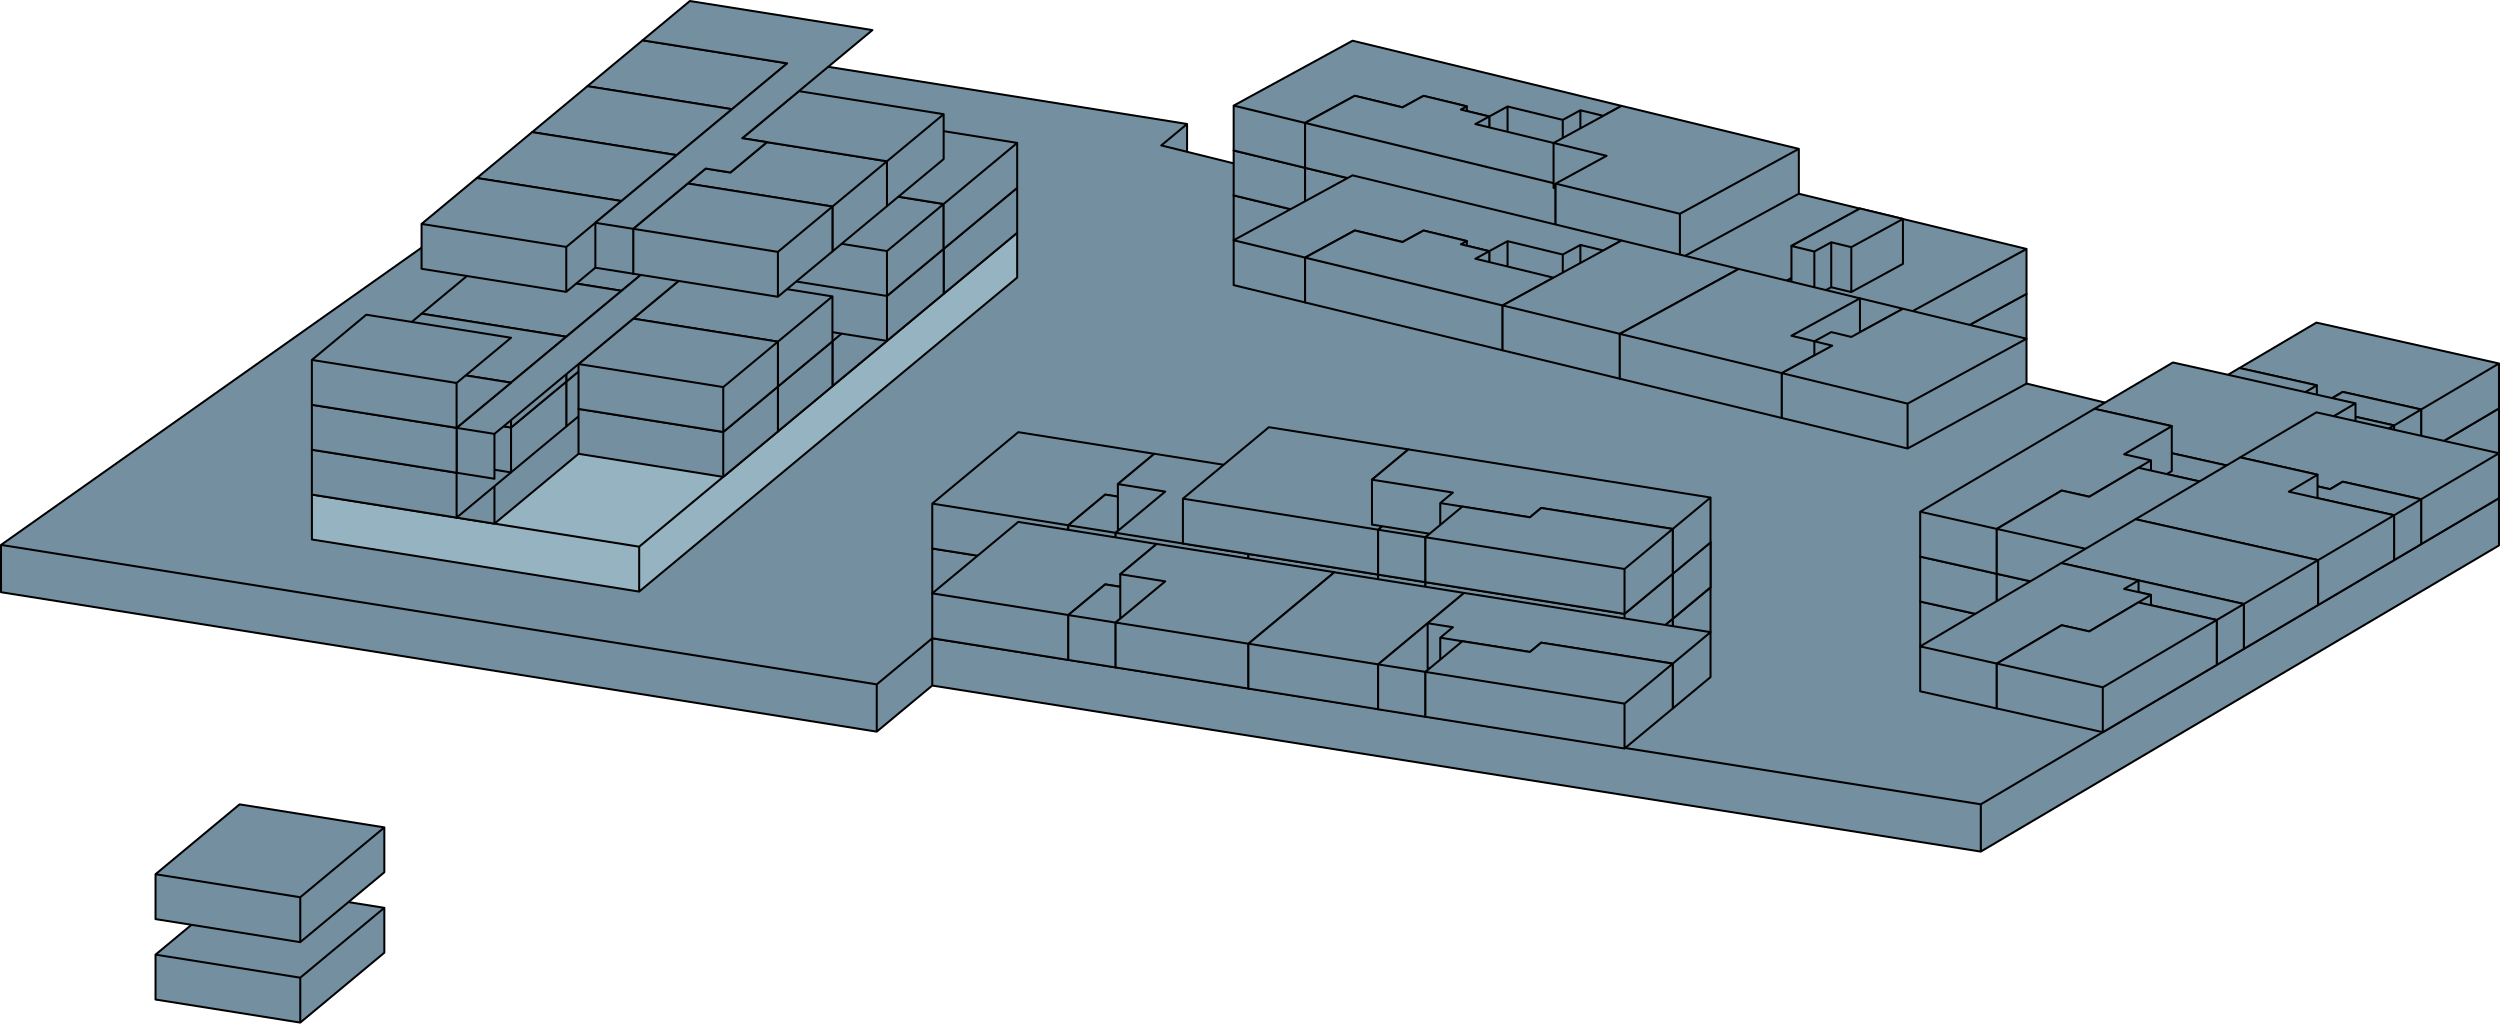 <!-- Generator: Adobe Illustrator 23.0.3, SVG Export Plug-In . SVG Version: 6.00 Build 0)  -->
<svg version="1.1" id="Ebene_1" xmlns="http://www.w3.org/2000/svg" xmlns:xlink="http://www.w3.org/1999/xlink" x="0px" y="0px"
	 viewBox="0 0 6188.7 2533.9" style="enable-background:new 0 0 6188.7 2533.9;" xml:space="preserve">
<style type="text/css">
	.st0{fill:#738FA0;stroke:#000000;stroke-width:5;stroke-linecap:round;stroke-linejoin:round;}
	.st1{fill:#95B3C1;stroke:#000000;stroke-width:5;stroke-linecap:round;stroke-linejoin:round;}
</style>
<g id="ug1">
	<path id="on" class="st0" d="M2170.4,1811.2L2.5,1466v-117.1l2167.9,345.2V1811.2z M6186.2,1350.2l-1282.8,757.9V1991l1282.7-757.9
		L6186.2,1350.2z M4903.5,2108.1l-2595.7-411v-117l2595.7,411V2108.1z M6186.2,1233.1L4903.5,1991l-2595.7-410.9l-137.4,114.1
		L2.5,1348.9l1068.2-755l408.9-48.9L1961,151.2l977.6,155.7l-63.9,53.1l63.9,15.8l1104.6,274.3l-80.5,43.9l80.5,19.5L6186.2,1233.1z
		 M4043.2,650.2v63.5l-80.5-19.6L4043.2,650.2z M2938.6,306.9v68.9l-63.9-15.8L2938.6,306.9z M2170.4,1694.1l137.4-114.1v117
		l-137.4,114.1V1694.1z"/>
</g>
<g id="haus_a_eg">
	<path id="on-2" class="st1" d="M2518,687.1l-935.7,777.3v-111.1L2518,576.1V687.1z M1582.3,1464.5l-810.2-129v-111.1l810.2,129
		V1464.5z M772,1224.3l935.8-777.3l810.1,129l-935.7,777.3L772,1224.3z"/>
</g>
<g id="_280106">
	<path id="on-3" class="st0" d="M951.4,2247.3l-208.1,172.9L385,2363.2l208.1-172.9L951.4,2247.3z M743.3,2420.2l208.1-172.9v111.1
		l-208.1,172.9V2420.2z M385,2363.2l358.3,57.1v111.1L385,2474.3V2363.2z"/>
</g>
<g id="_33.0102">
	<path id="on-4" class="st0" d="M4604.3,738.5l-294.4,160.7V788.1l294.4-160.7V738.5z M4604.3,627.4l-294.4,160.7l-300.1-72.8
		l294.4-160.7L4604.3,627.4z M4309.9,788.1v111.1l-300.1-72.8V715.3L4309.9,788.1z"/>
</g>
<g id="_33.0101">
	<path id="on-5" class="st0" d="M4722.2,999.2l-412.3-100V788.1l412.3,100V999.2z M5016.6,838.5l-294.4,160.7V888.1l294.4-160.7
		V838.5z M4722.2,888.1l-412.3-100l124.8-68.1l56.7,13.8l41.8-22.8l49.7,12l127.8-69.8l306,74.2L4722.2,888.1z"/>
</g>
<g id="_31.0102">
	<path id="on-6" class="st0" d="M5993.5,1235.9l-194.1-43.5v-111.1l194.1,43.5V1235.9z M5768,1210.9l-66.4-14.8v-111.1l66.4,14.9
		L5768,1210.9z M5666,1217.1l-191.5-42.9v-111.1L5666,1106V1217.1z M5701.7,1084.9v111.2l-35.7,21.1V1106L5701.7,1084.9z
		 M5799.4,1192.4l-31.3,18.5v-111.1l31.3-18.5V1192.4z M6186.2,1010.9V1122l-192.8,113.9v-111.1L6186.2,1010.9z M6186.2,1010.9
		l-192.8,113.9l-194.1-43.5l-31.3,18.5l-66.4-14.9l-35.7,21.1l-191.5-42.9l259.8-153.4L6186.2,1010.9z"/>
</g>
<g id="haus_b2_treppe_1og_rechts">
	<path id="on-7" class="st0" d="M5666,1106l260.5,58.3v111.1l-260.5-58.3V1106z M5926.5,1164.3L5666,1106l35.7-21.1l66.4,14.9
		l31.3-18.5l194.1,43.5L5926.5,1164.3z M5926.5,1164.3l67-39.6v111.1l-67,39.6V1164.3z"/>
</g>
<g id="_31.0101">
	<path id="on-8" class="st0" d="M5926.5,1275.5l-188.1,111.1v-111.1l188.1-111.1V1275.5z M5286.3,1174.3l188.1-111.2l452,101.2
		l-188.1,111.2L5286.3,1174.3z M5286.3,1174.3l452,101.2v111.1l-452-101.2V1174.3z"/>
</g>
<g id="_29.0103">
	<path id="on-9" class="st0" d="M5554.5,1495.2l-452-101.2v-111.1l452,101.2V1495.2z M5554.5,1495.2v-111.1l183.8-108.6v111.1
		L5554.5,1495.2z M5554.5,1384l-452-101.2l183.8-108.6l452,101.2L5554.5,1384z"/>
</g>
<g id="haus_b2_treppe_1og_links">
	<path id="on-10" class="st0" d="M5554.5,1495.2l-67,39.6v-111.1l67-39.6V1495.2z M5487.5,1534.8l-194.1-43.5v-111.1l194.1,43.5
		V1534.8z M5293.4,1465.8l-35.1-7.9v-111.1l66.4,14.9l-31.3,18.5V1465.8z M5258.3,1346.8l35.7-21.1l260.5,58.4l-67,39.6l-194.1-43.5
		l31.3-18.5L5258.3,1346.8z"/>
</g>
<g id="_29.0102">
	<path id="on-11" class="st0" d="M5324.7,1472.8l-152.8,90.3v-111.1l152.8-90.2V1472.8z M5172,1563.1l-68.4-15.3v-111.1l68.4,15.3
		V1563.1z M5103.6,1547.8l-160.6,94.9v-111.1l160.6-94.9V1547.8z M4943,1642.7l-189.6-42.5v-111.1l189.6,42.4V1642.7z
		 M5102.5,1282.8l191.5,42.9l-35.7,21.1l35.7,8l30.7,6.9l-152.8,90.2l-68.4-15.3l-160.6,94.9l-189.6-42.5L5102.5,1282.8z
		 M5258.3,1346.8l35.7-21.1v29.1L5258.3,1346.8z"/>
</g>
<g id="_29.0101">
	<path id="on-12" class="st0" d="M5487.5,1534.8l-282.1,166.7v-111.1l282.1-166.7V1534.8z M5205.4,1701.4l-262.4-58.8v-111.1
		l262.4,58.8V1701.4z M5487.5,1423.6l-282.1,166.7l-262.4-58.8l160.6-94.9l68.4,15.3l121.5-71.8L5487.5,1423.6z"/>
</g>
<g id="haus_a_treppe_1og">
	<path id="on-13" class="st0" d="M1590.6,544.3V433.2l358.3,57.1l-112.2,93.3L1590.6,544.3z M1590.6,433.2l117.1-97.3l595.1,94.8
		l-92.5,76.8L2067,484.9l-229.6,190.7l61.2,9.8l-90.4,75.1l-61.2-9.7L1224,1185.2l-93.7-14.9l706.3-586.8l112.2-93.3L1590.6,433.2z
		 M2302.9,430.7v111.1l-92.5,76.8V507.5L2302.9,430.7z M1130.3,1281.4v-111.1l93.7,14.9v111.1L1130.3,1281.4z M2067,596
		l-168.4,139.9v-50.5l-61.2-9.8L2067,484.9L2067,596z M2067,596V484.9l143.4,22.6v111.1L2067,596z M1224,1296.3v-111.1l523.1-434.5
		v111.1L1224,1296.3z M1747.1,861.8V750.6l61.2,9.7v111.1L1747.1,861.8z M1898.6,796.4l-90.4,75.1V760.4l90.4-75.1V796.4z"/>
</g>
<g id="_28.0101">
	<path id="on-14" class="st0" d="M2067,484.9l143.4,22.6l92.5-76.8l215.1,34.2l-182,151.2l-358.3-57L2067,484.9z M1977.7,670.1
		V559.1l358.3,57v111.1L1977.7,670.1z M2336,616.1l182-151.2v111.2l-182,151.2V616.1z"/>
</g>
<g id="_28.0112">
	<path id="on-15" class="st0" d="M1265.1,1169.4l-134.7,111.9v-111.1l134.7-111.9V1169.4z M1130.3,1281.4L772,1224.3v-111.1
		l358.3,57V1281.4z M1130.3,1170.3l-358.3-57l134.7-111.9l358.3,57.1L1130.3,1170.3z"/>
</g>
<g id="haus_b3_treppe_1og_links">
	<path id="on-16" class="st0" d="M2884.4,1439.3l-122.7,101.9v-111.1l122.7-101.9V1439.3z M2761.7,1541.2l-117.1-18.6v-111.1
		l117.1,18.7V1541.2z M2821.9,1318.2l62.4,9.9l-122.7,102l-117.1-18.6l91.4-75.9l54.7,8.7L2821.9,1318.2z"/>
</g>
<g id="_27.0101">
	<path id="on-17" class="st0" d="M2974.6,1364.3l-90.2,75v-111.2l90.2-74.9V1364.3z M2884.4,1439.3l-62.4-10v-111.1l62.4,9.9V1439.3
		z M2821.9,1429.3l-31.3,26v-111.1l31.3-26V1429.3z M2790.6,1455.3l-54.6-8.7v-111.1l54.6,8.7V1455.3z M2736,1446.6l-91.4,75.9
		v-111.1l91.4-75.9V1446.6z M2644.6,1522.5l-336.8-53.6v-111.1l336.8,53.6V1522.5z M2884.4,1328.1l-62.4-9.9l-31.3,26l-54.6-8.7
		l-91.4,75.9l-336.8-53.6l212.9-176.9l453.9,72.3L2884.4,1328.1z"/>
</g>
<g id="_27.0102">
	<path id="on-18" class="st0" d="M3303.3,1416.6l-212.9,176.9v-111.1l212.9-176.9V1416.6z M3090.4,1593.5l-328.7-52.4v-111.1
		l328.7,52.4V1593.5z M2761.7,1430.1l212.9-176.9l328.7,52.4l-212.9,176.9L2761.7,1430.1z"/>
</g>
<g id="_25.0101">
	<path id="on-19" class="st0" d="M3624.4,1467.8l-212.9,176.9v-111.1l212.9-176.9V1467.8z M3624.4,1356.7l-212.9,176.9l-321.1-51.1
		l212.9-176.9L3624.4,1356.7z M3411.5,1533.5v111.1l-321.1-51.1v-111.1L3411.5,1533.5z"/>
</g>
<g id="haus_b3_treppe_1og_rechts">
	<path id="on-20" class="st0" d="M3620,1587.4l-91.4,75.9v-111.1l91.4-75.9V1587.4z M3528.6,1663.3l-117.1-18.6v-111.1l117.1,18.6
		V1663.3z M3411.5,1533.5l122.7-101.9l62.4,9.9l-31.3,26l31.3,5l23.4,3.7l-91.4,75.9L3411.5,1533.5z M3596.6,1441.5v31l-31.3-5
		L3596.6,1441.5z"/>
</g>
<g id="_25.0102">
	<path id="on-21" class="st0" d="M3596.6,1441.6l-31.3,26v80.2l-31.2-5v-111.1L3596.6,1441.6z M3565.3,1467.6l31.3-26l-62.4-9.9
		l90.2-74.9l610,97.1l-93.6,77.8l-325.6-51.9l-27.9,23.1L3565.3,1467.6z M4234.4,1564.9l-93.6,77.8v-111.1l93.6-77.8V1564.9z
		 M4140.7,1642.7l-325.5-51.9v-111.1l325.6,51.9L4140.7,1642.7z M3815.2,1590.9l-27.9,23.1v-111.1l27.9-23.1V1590.9z M3787.3,1614
		l-222-35.3v-111.1l222,35.3V1614z"/>
</g>
<g id="_25.0103">
	<path id="on-22" class="st0" d="M3528.6,1663.3v-111.1l492.9,78.5v111.1L3528.6,1663.3z M3528.6,1552.2l91.4-75.9l167.3,26.6
		l27.9-23.1l325.6,51.9l-119.3,99.1L3528.6,1552.2z M4140.8,1642.7l-119.3,99.1v-111.1l119.3-99.1V1642.7z"/>
</g>
<g id="haus_b1_treppe_1og_rechts">
	<path id="on-23" class="st0" d="M3845.8,687.3l-193.4-46.9V529.3l193.4,46.9V687.3z M3968.9,620.1l-123.1,67.2V576.1l123.1-67.2
		V620.1z M3968.9,508.9l-123.1,67.2l-193.4-46.9l79.5-43.4l136.7,33.1l43.6-23.8L3968.9,508.9z"/>
</g>
<g id="_35.0103">
	<path id="on-24" class="st0" d="M3230.8,637.6l-176.9-42.9V483.6l176.9,42.9V637.6z M4014.1,595.4l-45.1,24.6V509l45.1-24.6V595.4z
		 M3731.9,597l-45.3,24.7V510.6l45.3-24.7V597z M3686.7,621.7l-70.2-17V493.5l70.2,17V621.7z M3616.5,593.1l-92.6-22.4V459.5
		l107.2,26l-14.6,8V593.1z M3523.9,570.7l-52,28.4V487.9l52-28.4V570.7z M3471.9,599.1l-118.1-28.6V459.3l118.1,28.6V599.1z
		 M3353.8,570.4l-123.1,67.2V526.5l123.1-67.2V570.4z M4014.1,484.3L3969,509l-56.8-13.8l-43.6,23.8l-136.7-33.1l-45.3,24.7
		l-70.2-17l14.6-8l-107.2-26l-52,28.4l-118.1-28.6l-123.1,67.2l-176.9-42.9l294.4-160.7L4014.1,484.3z M3732,597V485.9l136.7,33.1
		v111.1L3732,597z M3868.6,630.1V519l43.6-23.8v111.1L3868.6,630.1z M3912.2,495.2l56.7,13.8v111.1l-56.7-13.7V495.2z"/>
</g>
<g id="_35.0102">
	<path id="on-25" class="st0" d="M3719.6,756.1l-488.9-118.5V526.5L3719.7,645L3719.6,756.1z M3845.8,687.3l-126.2,68.9V645
		l126.2-68.9V687.3z M3686.7,510.6v27l-34.3-8.3L3686.7,510.6z M3523.9,459.6l107.2,26l-14.6,8l14.7,3.5l55.5,13.5l-34.3,18.7
		l34.3,8.3l159.1,38.6L3719.7,645l-488.9-118.5l123.1-67.2l118.1,28.6L3523.9,459.6z M3616.5,493.6l14.6-8v11.5L3616.5,493.6z"/>
</g>
<g id="_35.0101">
	<path id="on-26" class="st0" d="M4014.1,484.3l290.1,70.3l-294.4,160.7L3719.6,645L4014.1,484.3z M3719.6,645l290.2,70.3v111.1
		l-290.2-70.3L3719.6,645z M4304.2,554.7v111.1l-294.4,160.7V715.3L4304.2,554.7z"/>
</g>
<g id="haus_b1_treppe_1og_links">
	<path id="on-27" class="st0" d="M4491.4,733.7l-56.7-13.8l169.6-92.6l106.4,25.8l-127.8,69.8l-49.7-12L4491.4,733.7z M4434.7,720
		l56.7,13.8v111.1l-56.7-13.8V720z M4491.4,733.7l41.8-22.8v111.2l-41.8,22.8V733.7z M4533.2,710.9l49.7,12v111.2l-49.7-12V710.9z
		 M4582.9,722.9l127.8-69.8v111.1l-127.8,69.8V722.9z"/>
</g>
<g id="haus_b1_treppe_2og_rechts">
	<path id="on-28" class="st0" d="M3845.8,576.1l-193.4-46.9V418.1l193.4,46.9V576.1z M3968.9,508.9l-123.1,67.2V465.1l123.1-67.2
		V508.9z M3968.9,397.8l-123.1,67.2l-193.4-46.9l79.5-43.4l136.7,33.1l43.6-23.8L3968.9,397.8z"/>
</g>
<g id="_35.0203">
	<path id="on-29" class="st0" d="M3230.8,526.5l-176.9-42.9V372.5l176.9,42.9V526.5z M4014.1,484.3l-45.1,24.6V397.8l45.1-24.6
		V484.3z M3731.9,485.9l-45.3,24.7V399.4l45.3-24.7V485.9z M3686.7,510.6l-70.2-17V382.4l70.2,17V510.6z M3616.5,482l-92.6-22.4
		V348.4l107.2,26l-14.6,8V482z M3523.9,459.5l-52,28.4V376.8l52-28.4V459.5z M3471.9,487.9l-118.1-28.6V348.2l118.1,28.6V487.9z
		 M3353.8,459.3l-123.1,67.2V415.4l123.1-67.2V459.3z M4014.1,373.2l-45.1,24.6l-56.8-13.8l-43.6,23.8l-136.7-33.1l-45.3,24.7
		l-70.2-17l14.6-8l-107.2-26l-52,28.4l-118.1-28.6l-123.1,67.2l-176.9-42.9l294.4-160.7L4014.1,373.2z M3732,485.9V374.7l136.7,33.1
		V519L3732,485.9z M3868.6,519V407.9l43.6-23.8v111.1L3868.6,519z M3912.2,384.1l56.7,13.8v111.1l-56.7-13.7V384.1z"/>
</g>
<g id="_35.0202">
	<path id="on-30" class="st0" d="M3719.6,645l-488.9-118.5V415.4l488.9,118.5L3719.6,645z M3845.8,576.1L3719.7,645V533.9
		l126.2-68.8V576.1z M3686.7,399.4v27l-34.3-8.3L3686.7,399.4z M3523.9,348.4l107.2,26l-14.6,8l14.6,3.6l55.5,13.5l-34.3,18.7
		l34.3,8.3l159.1,38.6l-126.2,68.8l-488.9-118.5l123.1-67.2l118.1,28.6L3523.9,348.4z M3616.5,382.4l14.6-8V386L3616.5,382.4z"/>
</g>
<g id="_35.0201">
	<path id="on-31" class="st0" d="M4014.1,373.2l290.1,70.3l-294.4,160.7l-290.2-70.3L4014.1,373.2z M3719.6,533.9l290.2,70.4v111.1
		L3719.7,645L3719.6,533.9z M4304.2,443.5v111.1l-294.4,160.7V604.2L4304.2,443.5z"/>
</g>
<g id="haus_b1_treppe_2og_links">
	<path id="on-32" class="st0" d="M4491.4,622.6l-56.7-13.8l169.6-92.6l106.4,25.8l-127.8,69.8l-49.7-12.1L4491.4,622.6z
		 M4434.7,608.9l56.7,13.8v111.1l-56.7-13.8V608.9z M4491.4,622.6l41.8-22.8v111.1l-41.8,22.8V622.6z M4533.2,599.8l49.7,12.1V723
		l-49.7-12V599.8z M4582.9,611.8l127.8-69.8v111.1l-127.8,69.8V611.8z"/>
</g>
<g id="_33.0202">
	<path id="on-33" class="st0" d="M4535.7,744.5l-124.8,68.1V701.4l124.8-68.1V744.5z M4535.7,633.4l-124.8,68.1l-401.1-97.2
		l294.4-160.7l300.1,72.8l-169.6,92.6L4535.7,633.4z M4410.9,701.4v111.1l-401.1-97.2V604.2L4410.9,701.4z M4604.3,516.3v111.1
		l-68.6,37.5v-31.5l-101-24.5L4604.3,516.3z"/>
</g>
<g id="_33.0201">
	<path id="on-34" class="st0" d="M4722.2,888.1l-311.3-75.5V701.4l311.3,75.5V888.1z M5016.6,727.4l-294.4,160.7V776.9l294.4-160.7
		V727.4z M4722.2,776.9l-311.3-75.5l80.5-43.9l44.3-24.2l-44.3-10.7l41.8-22.8l49.7,12.1l127.9-69.8l306,74.2L4722.2,776.9z
		 M4491.4,622.6l44.3,10.7l-44.3,24.2V622.6z"/>
</g>
<g id="_31.0202">
	<path id="on-35" class="st0" d="M5993.5,1124.8l-194.1-43.5V970.2l194.1,43.5V1124.8z M5768,1099.8l-66.4-14.9V973.8l66.4,14.9
		V1099.8z M5701.7,1057.5l-158-35.4V911.1l191.5,42.9l-33.6,19.8L5701.7,1057.5z M5799.4,1081.3l-31.3,18.5V988.7l31.3-18.5V1081.3z
		 M6186.2,899.8v111.1l-192.8,113.9v-111.1L6186.2,899.8z M6186.2,899.8l-192.8,113.9l-194.1-43.5l-31.3,18.5l-66.4-14.9l33.6-19.8
		l-191.5-42.9l190.5-112.5L6186.2,899.8z"/>
</g>
<g id="haus_b2_treppe_2og_rechts">
	<path id="on-36" class="st0" d="M5666,994.9l260.5,58.3v111.1L5666,1106V994.9z M5926.5,1053.2L5666,994.9l35.7-21.1l66.4,14.9
		l31.3-18.5l194.1,43.5L5926.5,1053.2z M5926.5,1053.2l67-39.6v111.1l-67,39.6V1053.2z"/>
</g>
<g id="_31.0201">
	<path id="on-37" class="st0" d="M5926.5,1164.3l-188.1,111.1v-111.1l188.1-111.1V1164.3z M5286.3,1063.1l257.4-152.1l191.5,42.9
		l-69.3,40.9l69.3,15.5l191.2,42.8l-188.1,111.1L5286.3,1063.1z M5286.3,1063.1l452,101.2v111.1l-452-101.2V1063.1z M5735.3,954
		v56.4l-69.3-15.5L5735.3,954z"/>
</g>
<g id="_29.0203">
	<path id="on-38" class="st0" d="M5554.5,1384.1l-260.5-58.3v-111.1l260.5,58.3V1384.1z M5554.5,1384.1v-111.1l183.8-108.6v111.1
		L5554.5,1384.1z M5554.5,1272.9l-260.5-58.3l-191.5-42.9l183.8-108.6l452,101.2L5554.5,1272.9z M5294,1325.7l-191.5-42.9v-111.1
		l191.5,42.9V1325.7z"/>
</g>
<g id="haus_b2_treppe_2og_links">
	<path id="on-39" class="st0" d="M5554.5,1384.1l-67,39.6v-111.1l67-39.6V1384.1z M5487.5,1423.7l-194.1-43.5v-111.1l194.1,43.5
		V1423.7z M5293.4,1354.7l-35.1-7.9v-111.1l66.4,14.9l-31.3,18.5L5293.4,1354.7z M5258.3,1235.7l35.7-21.1l260.5,58.3l-67,39.6
		l-194.1-43.4l31.3-18.5L5258.3,1235.7z"/>
</g>
<g id="_29.0202">
	<path id="on-40" class="st0" d="M5324.7,1361.7l-152.8,90.2v-111.1l152.8-90.2V1361.7z M5172,1451.9l-68.4-15.3v-111.1l68.4,15.3
		V1451.9z M5103.6,1436.6l-160.6,94.9v-111.1l160.6-94.9V1436.6z M4943,1531.5l-189.6-42.4v-111.1l189.6,42.5V1531.5z
		 M5102.5,1171.7l191.5,42.9l-35.7,21.1l35.7,8l30.7,6.9l-152.8,90.2l-68.4-15.3l-160.6,94.9l-189.6-42.5L5102.5,1171.7z
		 M5258.3,1235.7l35.7-21.1v29.1L5258.3,1235.7z"/>
</g>
<g id="_29.0201">
	<path id="on-41" class="st0" d="M5487.5,1423.6l-282.1,166.7v-111.1l282.1-166.7V1423.6z M5205.4,1590.3l-262.4-58.8v-111.1
		l262.4,58.8V1590.3z M5487.5,1312.5l-282.1,166.7l-262.4-58.8l160.6-94.9l68.4,15.3l121.5-71.7L5487.5,1312.5z"/>
</g>
<g id="_28.0203">
	<path id="on-42" class="st0" d="M1702.4,676.6l44.6-37.1l61.2,9.7l90.4-75.1l297.1,47.3l-135,112.1L1702.4,676.6z M1702.4,676.6
		l358.3,57.1v111.1l-358.3-57V676.6z M2060.7,733.6l135-112.1v111.1l-135,112.1V733.6z"/>
</g>
<g id="_27.0201">
	<path id="on-43" class="st0" d="M2857.5,1234.5l-35.6,29.5v-57l-54.6-8.7l90.2-75V1234.5z M2821.9,1318.2l-31.3,26v-111.1l31.3-26
		V1318.2L2821.9,1318.2z M2790.6,1344.2l-54.6-8.7v-111.1l54.6,8.7V1344.2z M2736,1335.5l-91.4,75.9v-111.1l91.4-75.9V1335.5z
		 M2644.6,1411.4l-336.8-53.6v-111.1l336.8,53.6V1411.4z M2767.3,1198.4l54.6,8.7l-31.3,26l-54.6-8.7l-91.4,75.9l-336.8-53.6
		l212.9-176.9l336.8,53.6L2767.3,1198.4z"/>
</g>
<g id="haus_b3_treppe_2og_links_">
	<path id="on-44" class="st0" d="M2884.4,1328.1l-122.7,101.9v-111.1l122.7-101.9V1328.1z M2761.7,1430.1l-117.1-18.6v-111.1
		l117.1,18.6V1430.1z M2821.9,1207.1l62.4,9.9l-122.7,101.9l-117.1-18.6l91.4-75.9l54.7,8.7L2821.9,1207.1z"/>
</g>
<g id="_27.0202">
	<path id="on-45" class="st0" d="M3303.3,1305.5l-212.9,176.9v-111.1l212.9-176.9V1305.5z M3090.4,1482.4l-328.7-52.3v-111.1
		l328.7,52.4L3090.4,1482.4z M3090.4,1371.3l-328.7-52.4l10.4-8.7l112.3-93.3l-117.1-18.6l90.2-75l445.8,71L3090.4,1371.3z
		 M2767.3,1309.5v-111.1l117.1,18.6l-112.3,93.3L2767.3,1309.5z"/>
</g>
<g id="_25.0201">
	<path id="on-46" class="st0" d="M3624.4,1356.7l-212.9,176.9v-111.1l212.9-176.9V1356.7z M3624.4,1245.5l-212.9,176.9l-321.1-51.1
		l212.9-176.9L3624.4,1245.5z M3411.5,1422.4v111.1l-321.1-51.1v-111.1L3411.5,1422.4z"/>
</g>
<g id="haus_b3_treppe_2og_rechts">
	<path id="on-47" class="st0" d="M3620,1476.2l-91.4,75.9v-111.1l91.4-75.9V1476.2z M3528.6,1552.2l-117.1-18.6v-111.1l117.1,18.7
		L3528.6,1552.2z M3411.5,1422.4l122.7-101.9l62.4,9.9l-31.3,26l31.3,5l23.4,3.7l-91.4,75.9L3411.5,1422.4z M3596.6,1330.4v31
		l-31.3-5L3596.6,1330.4z"/>
</g>
<g id="_25.0202">
	<path id="on-48" class="st0" d="M3596.6,1330.4l-31.3,26v80.2l-31.2-5v-111.1L3596.6,1330.4z M3565.3,1356.4l31.3-26l-62.4-9.9
		l90.2-75l610,97.1l-93.6,77.8l-325.6-51.8l-27.9,23.1L3565.3,1356.4z M4234.4,1453.8l-93.6,77.8v-111.2l93.6-77.8V1453.8z
		 M4140.7,1531.6l-325.5-51.9v-111.1l325.6,51.9L4140.7,1531.6z M3815.2,1479.7l-27.9,23.1v-111.1l27.9-23.1V1479.7z M3787.3,1502.9
		l-222-35.3v-111.1l222,35.4V1502.9z"/>
</g>
<g id="_25.0102_1">
	<path id="on-49" class="st0" d="M3596.6,1330.4l-31.3,26v80.2l-31.2-5v-111.1L3596.6,1330.4z M3565.3,1356.4l31.3-26l-62.4-9.9
		l90.2-75l610,97.1l-93.6,77.8l-325.6-51.8l-27.9,23.1L3565.3,1356.4z M4234.4,1453.8l-93.6,77.8v-111.2l93.6-77.8V1453.8z
		 M4140.7,1531.6l-325.5-51.9v-111.1l325.6,51.9L4140.7,1531.6z M3815.2,1479.7l-27.9,23.1v-111.1l27.9-23.1V1479.7z M3787.3,1502.9
		l-222-35.3v-111.1l222,35.4V1502.9z"/>
</g>
<g id="_25.0203">
	<path id="on-50" class="st0" d="M3528.6,1552.2v-111.1l492.9,78.5v111.1L3528.6,1552.2z M3528.6,1441.1l91.4-75.9l167.3,26.6
		l27.9-23.1l325.6,51.9l-119.3,99.1L3528.6,1441.1z M4140.8,1531.6l-119.3,99.1v-111.1l119.3-99.1V1531.6z"/>
</g>
<g id="haus_b1_treppe_1og_rechts_1">
	<path id="on-51" class="st0" d="M3845.8,576.1l-193.4-46.9V418.1l193.4,46.9V576.1z M3968.9,508.9l-123.1,67.2V465.1l123.1-67.2
		V508.9z M3968.9,397.8l-123.1,67.2l-193.4-46.9l79.5-43.4l136.7,33.1l43.6-23.8L3968.9,397.8z"/>
</g>
<g id="haus_b1_treppe_1og_links_1">
	<path id="on-52" class="st0" d="M4491.4,622.6l-56.7-13.8l169.6-92.6l106.4,25.8l-127.8,69.8l-49.7-12.1L4491.4,622.6z
		 M4434.7,608.9l56.7,13.8v111.1l-56.7-13.8V608.9z M4491.4,622.6l41.8-22.8v111.1l-41.8,22.8V622.6z M4533.2,599.8l49.7,12.1V723
		l-49.7-12V599.8z M4582.9,611.8l127.8-69.8v111.1l-127.8,69.8V611.8z"/>
</g>
<g id="_28.0103_20">
	<path id="on-53" class="st0" d="M1702.4,787.7l44.6-37.1l61.2,9.7l90.4-75.1l297.1,47.3l-135,112.1L1702.4,787.7z M1702.4,787.7
		l358.3,57v111.1l-358.3-57.1V787.7z M2060.7,844.7l135-112.1v111.1l-135,112.1V844.7z"/>
</g>
<g id="_28.0107">
	<path id="on-54" class="st0" d="M1453.9,657.9V546.8l358.2,57v111.1L1453.9,657.9z M1453.9,546.8l136.8-113.6l358.2,57
		l-136.8,113.6L1453.9,546.8z M1948.9,490.2v111.1L1812.1,715V603.9L1948.9,490.2z"/>
</g>
<g id="_28.0108">
	<path id="on-55" class="st0" d="M1317.2,771.6V660.4l358.2,57v111.1L1317.2,771.6z M1317.2,660.4L1454,546.8l358.2,57l-136.8,113.6
		L1317.2,660.4z M1812.2,603.8V715l-136.8,113.6V717.5L1812.2,603.8z"/>
</g>
<g id="_28.0102">
	<path id="on-56" class="st0" d="M1837.4,675.6l140.3-116.5l358.3,57l-140.3,116.6L1837.4,675.6z M1837.4,675.6l358.3,57.1v111.1
		l-358.3-57V675.6z M2195.7,732.6L2336,616.1v111.1l-140.3,116.5V732.6z"/>
</g>
<g id="_28.0109">
	<path id="on-57" class="st0" d="M1180.4,885.2V774.1l358.2,57v111.1L1180.4,885.2z M1180.4,774.1l136.8-113.6l358.2,57
		l-136.8,113.6L1180.4,774.1z M1675.4,717.5v111.1l-136.8,113.6V831.1L1675.4,717.5z"/>
</g>
<g id="_28.0110">
	<path id="on-58" class="st0" d="M1043.6,998.8V887.7l358.2,57v111.1L1043.6,998.8z M1043.6,887.7l136.8-113.6l358.2,57
		l-136.8,113.6L1043.6,887.7z M1538.6,831.1v111.1l-136.8,113.6V944.7L1538.6,831.1z"/>
</g>
<g id="_28.0104">
	<path id="on-59" class="st0" d="M1925.7,956.9l-358.3-57.1l135-112.1l358.3,57L1925.7,956.9z M1567.4,899.9l358.3,57.1v111.2
		l-358.3-57.1V899.9z M1925.7,956.9l135-112.1v111.1l-135,112.1V956.9z"/>
</g>
<g id="_28.0111">
	<path id="on-60" class="st0" d="M906.9,1112.4v-111.1l358.2,57v111.1L906.9,1112.4z M906.9,1001.3l136.8-113.6l358.2,57
		l-136.8,113.6L906.9,1001.3z M1401.8,944.7v111.1l-136.8,113.6v-111.1L1401.8,944.7z"/>
</g>
<g id="_28.0105">
	<path id="on-61" class="st0" d="M1432.1,1123.4v-111.1l358.3,57.1v111.1L1432.1,1123.4z M1432.1,1012.3l135.3-112.4l358.3,57.1
		l-135.3,112.4L1432.1,1012.3z M1790.4,1069.3l135.3-112.4v111.2l-135.3,112.4V1069.3z"/>
</g>
<g id="_28.0207">
	<path id="on-62" class="st0" d="M1453.9,546.8V435.7l358.2,57v111.1L1453.9,546.8z M1453.9,435.7l136.8-113.6l358.2,57
		l-136.8,113.6L1453.9,435.7z M1948.9,379.1v111.1l-136.8,113.6V492.7L1948.9,379.1z"/>
</g>
<g id="_28.0208">
	<path id="on-63" class="st0" d="M1317.2,660.4V549.3l358.2,57v111.1L1317.2,660.4z M1317.2,549.3L1454,435.7l358.2,57l-136.8,113.6
		L1317.2,549.3z M1812.2,492.7v111.1l-136.8,113.6V606.4L1812.2,492.7z"/>
</g>
<g id="_28.0202">
	<path id="on-64" class="st0" d="M1837.4,564.4l140.3-116.5L2336,505l-140.3,116.5L1837.4,564.4z M2195.7,621.5L2336,504.9v111.1
		l-140.3,116.6V621.5z"/>
</g>
<g id="_28.0209">
	<path id="on-65" class="st0" d="M1180.4,774.1V662.9l358.2,57v111.1L1180.4,774.1z M1180.4,662.9l136.8-113.6l358.2,57L1538.6,720
		L1180.4,662.9z M1675.4,606.4v111.1l-136.8,113.6V720L1675.4,606.4z"/>
</g>
<g id="_28.0210">
	<path id="on-66" class="st0" d="M1043.6,887.7V776.5l358.2,57v111.1L1043.6,887.7z M1043.6,776.5l136.8-113.6l358.2,57
		l-136.8,113.6L1043.6,776.5z M1538.6,720v111.1l-136.8,113.6V833.6L1538.6,720z"/>
</g>
<g id="_28.0204">
	<path id="on-67" class="st0" d="M1925.7,845.8l-358.3-57l135-112.1l358.3,57.1L1925.7,845.8z M1567.4,788.8l358.3,57v111.1
		l-358.3-57.1V788.8z M1925.7,845.8l135-112.1v111.1l-135,112.1V845.8z"/>
</g>
<g id="_28.0211">
	<path id="on-68" class="st0" d="M906.9,1001.3V890.2l358.2,57v111.1L906.9,1001.3z M906.9,890.2l136.8-113.6l358.2,57l-136.8,113.6
		L906.9,890.2z M1401.8,833.6v111.1l-136.8,113.6V947.2L1401.8,833.6z"/>
</g>
<g id="_28.0205">
	<path id="on-69" class="st0" d="M1432.1,1012.3V901.2l358.3,57v111.1L1432.1,1012.3z M1432.1,901.2l135.3-112.4l358.3,57
		l-135.3,112.4L1432.1,901.2z M1790.4,958.2l135.3-112.4v111.1l-135.3,112.4V958.2z"/>
</g>
<g id="_28.0206">
	<path id="on-70" class="st0" d="M951.4,2048.2l-208.1,172.9l-358.3-57l208.1-172.9L951.4,2048.2z M743.3,2221.1l208.1-172.9v111.1
		l-208.1,172.9V2221.1z M385,2164.1l358.3,57.1v111.1L385,2275.2V2164.1z"/>
</g>
<g id="haus_a_treppe_2og">
	<path id="on-71" class="st0" d="M1590.6,322.1l117.1-97.3l451.9,72l-322.3,267.7l61.2,9.8l-90.4,75.1l-61.2-9.7L1224,1074.1
		l-93.7-14.9l706.3-586.8l112.2-93.3L1590.6,322.1z M1130.3,1170.3v-111.1l93.7,14.9v111.1L1130.3,1170.3z"/>
</g>
<g id="_28.0201">
	<path id="on-72" class="st0" d="M2159.7,296.7l358.3,57l-182,151.2l-358.3-57.1L2159.7,296.7z M2336,505l182-151.2v111.1
		l-182,151.2V505z"/>
</g>
<g id="_28.0212">
	<path id="on-73" class="st0" d="M1130.3,1170.3l-358.3-57v-111.2l358.3,57.1V1170.3z M1130.3,1059.1L772,1002.1l134.7-111.9
		l358.3,57.1L1130.3,1059.1z"/>
</g>
<g id="haus_b1_treppe_3og_rechts">
	<path id="on-74" class="st0" d="M3845.8,465.1l-193.4-46.9V307l193.4,46.9V465.1z M3968.9,397.9l-123.1,67.2V353.9l123.1-67.2
		V397.9z M3968.9,286.8l-123.1,67.2l-193.4-46.9l79.5-43.4l136.7,33.1l43.6-23.8L3968.9,286.8z"/>
</g>
<g id="_35.0303">
	<path id="on-75" class="st0" d="M3230.8,415.4l-176.9-42.9V261.3l176.9,42.9V415.4z M4014.1,373.2l-45.1,24.6V286.7l45.1-24.6
		V373.2z M3731.9,374.7l-45.3,24.7V288.3l45.3-24.7V374.7z M3686.7,399.4l-70.2-17V271.3l70.2,17V399.4z M3616.5,370.9l-92.6-22.4
		V237.3l107.2,26l-14.6,8V370.9z M3523.9,348.4l-52,28.4V265.7l52-28.4V348.4z M3471.9,376.8l-118.1-28.6V237.1l118.1,28.6V376.8z
		 M3353.8,348.2l-123.1,67.2V304.2l123-67.2L3353.8,348.2z M4014.1,262.1l-45.1,24.6l-56.7-13.7l-43.6,23.8l-136.7-33.1l-45.3,24.7
		l-70.2-17l14.6-8l-107.2-26l-52,28.4l-118.1-28.6l-123.1,67.2l-176.9-42.9l294.4-160.7L4014.1,262.1z M3731.9,374.7V263.6
		l136.7,33.1v111.1L3731.9,374.7z M3868.6,407.9V296.7l43.6-23.8v111.1L3868.6,407.9z M3912.2,273l56.7,13.8v111.1l-56.7-13.8V273z"
		/>
</g>
<g id="_35.0302">
	<path id="on-76" class="st0" d="M3850.8,565.7l-620.1-150.3V304.2l620.1,150.3V565.7z M3977,496.8l-126.2,68.9V454.6l126.2-68.9
		V496.8z M3686.7,288.3v27l-34.3-8.3L3686.7,288.3z M3523.9,237.3l107.2,26l-14.6,8l14.6,3.6l55.5,13.5l-34.3,18.7l34.3,8.3
		l290.3,70.4l-126.2,68.9l-620.1-150.3l123.1-67.2l118.1,28.6L3523.9,237.3z M3616.5,271.3l14.6-8v11.6L3616.5,271.3z"/>
</g>
<g id="_35.0301">
	<path id="on-77" class="st0" d="M4014.1,262.1L4453,368.5l-294.4,160.7l-307.7-74.6l126.2-68.9l-131.2-31.8L4014.1,262.1z
		 M4453,368.5v111.1l-294.4,160.7V529.1L4453,368.5z M3845.8,465.1V353.9l131.2,31.8l-126.2,68.9v11.7L3845.8,465.1z M4158.5,640.3
		l-307.7-74.6V454.6l307.7,74.6V640.3z"/>
</g>
<g id="_29.0303">
	<path id="on-78" class="st0" d="M5554.5,1272.9l-260.5-58.3v-111.1l260.5,58.3V1272.9z M5554.5,1272.9v-111.1l276.5-163.4v111.1
		L5554.5,1272.9z M5554.5,1161.8l-260.5-58.3l82.2-48.6l-191.5-42.8L5379,897.3l452,101.2L5554.5,1161.8z M5294,1147.6l-109.4-24.5
		v-111.1l191.5,42.8l-82.2,48.6L5294,1147.6z"/>
</g>
<g id="haus_b2_treppe_3og_links">
	<path id="on-79" class="st0" d="M5554.5,1272.9l-67,39.6v-111.1l67-39.6V1272.9z M5487.5,1312.5l-194.1-43.5v-111.1l194.1,43.5
		L5487.5,1312.5z M5293.4,1243.6l-35.1-7.9v-111.1l66.4,14.9l-31.3,18.5V1243.6z M5258.3,1124.6l35.7-21.1l260.5,58.3l-67,39.6
		l-194.1-43.5l31.3-18.5L5258.3,1124.6z"/>
</g>
<g id="_29.0302">
	<path id="on-80" class="st0" d="M5324.7,1250.6l-152.8,90.2v-111.1l152.8-90.2V1250.6z M5172,1340.8l-68.4-15.3v-111.1l68.4,15.3
		V1340.8z M5103.6,1325.5l-160.6,94.9v-111.1l160.6-94.9V1325.5z M4943,1420.4l-189.6-42.5v-111.1l189.6,42.5V1420.4z
		 M5376.2,1166.1l-51.5,30.5v-57l-66.4-14.9l117.9-69.7V1166.1z M5258.3,1124.6l66.4,14.9l-152.8,90.2l-68.4-15.3l-160.6,94.9
		l-189.6-42.5l431.4-254.8l191.5,42.8L5258.3,1124.6z"/>
</g>
<g id="_29.0301">
	<path id="on-81" class="st0" d="M5487.5,1312.5l-282.1,166.7v-111.1l282.1-166.7V1312.5z M5205.4,1479.2l-262.4-58.8v-111.1
		l262.4,58.8V1479.2z M5487.5,1201.4l-282.1,166.7l-262.4-58.8l160.6-94.9l68.4,15.3l121.5-71.8L5487.5,1201.4z"/>
</g>
<g id="_25.0301">
	<path id="on-82" class="st0" d="M3534.2,1320.5l-122.7,101.9v-111.1l122.7-101.9V1320.5z M3534.2,1209.4l-122.7,101.9l-483.2-76.9
		l212.8-176.9l345.3,55l-90.2,74.9l90.2,14.4L3534.2,1209.4z M3411.5,1311.3v111.1l-483.2-76.9v-111.1L3411.5,1311.3z
		 M3396.3,1187.4l90.2-74.9v89.3L3396.3,1187.4z"/>
</g>
<g id="haus_b3_treppe_3og_rechts">
	<path id="on-83" class="st0" d="M3620,1365.1l-91.4,75.9v-111.1l91.4-75.9L3620,1365.1z M3528.6,1441.1l-117.1-18.6v-111.1
		l117.1,18.6V1441.1z M3411.5,1311.3l122.7-101.9l62.4,9.9l-31.3,26l31.3,5l23.4,3.7l-91.4,75.9L3411.5,1311.3z M3596.6,1219.3v30.9
		l-31.3-5L3596.6,1219.3z"/>
</g>
<g id="_25.0302">
	<path id="on-84" class="st0" d="M3596.6,1219.3l-31.3,26v80.2l-169-26.9v-111.1L3596.6,1219.3z M3565.3,1245.3l31.3-26l-200.3-31.9
		l90.2-74.9l747.9,119.1l-93.6,77.8l-325.6-51.9l-27.9,23.1L3565.3,1245.3z M4234.4,1342.7l-93.6,77.8v-111.1l93.6-77.8V1342.7z
		 M4140.7,1420.5l-325.5-51.9v-111.1l325.6,51.9L4140.7,1420.5z M3815.2,1368.6l-27.9,23.1v-111.1l27.9-23.1V1368.6z M3787.3,1391.8
		l-222-35.4v-111.1l222,35.4V1391.8z"/>
</g>
<g id="_25.0303">
	<path id="on-85" class="st0" d="M3528.6,1441.1v-111.1l492.9,78.5v111.1L3528.6,1441.1z M3528.6,1329.9l91.4-75.9l167.3,26.6
		l27.9-23.1l325.6,51.9l-119.3,99.1L3528.6,1329.9z M4140.8,1420.5l-119.3,99.1v-111.1l119.3-99.1V1420.5z"/>
</g>
<g id="haus_b1_treppe_eg_rechts">
	<path id="on-86" class="st0" d="M3845.8,798.4l-193.4-46.9V640.4l193.4,46.9V798.4z M3968.9,731.2l-123.1,67.2V687.3l123.1-67.2
		V731.2z M3968.9,620.1l-123.1,67.2l-193.4-46.9l79.5-43.4l136.7,33.1l43.6-23.8L3968.9,620.1z"/>
</g>
<g id="_35.0003">
	<path id="on-87" class="st0" d="M3230.8,748.7l-176.9-42.9V594.7l176.9,42.9V748.7z M4014.1,706.6l-45.1,24.6V620.1l45.1-24.6
		V706.6z M3731.9,708.1l-45.3,24.7V621.7l45.3-24.7V708.1z M3686.7,732.8l-70.2-17V604.7l70.2,17V732.8z M3616.5,704.2l-92.6-22.4
		V570.7l107.2,26l-14.6,8V704.2z M3523.9,681.7l-52,28.4V599.1l52-28.4V681.7z M3471.9,710.1l-118.1-28.6V570.4l118,28.6
		L3471.9,710.1z M3353.8,681.5l-123.1,67.2V637.6l123.1-67.2V681.5z M4014.1,595.4l-45.2,24.7l-56.7-13.7l-43.6,23.8L3731.9,597
		l-45.3,24.7l-70.2-17l14.6-8l-107.2-26l-52,28.4l-118.1-28.6l-123.1,67.2l-176.9-42.9l294.4-160.7L4014.1,595.4z M3731.9,708.1V597
		l136.7,33.1v111.1L3731.9,708.1z M3868.6,741.2V630.1l43.6-23.8v111.1L3868.6,741.2z M3912.2,606.3l56.7,13.8v111.1l-56.7-13.8
		V606.3z"/>
</g>
<g id="_35.0002">
	<path id="on-88" class="st0" d="M3719.6,867.2l-488.9-118.5V637.6l488.9,118.5L3719.6,867.2z M3845.8,798.4l-126.2,68.9V756.1
		l126.2-68.9V798.4z M3686.7,621.7v27l-34.3-8.3L3686.7,621.7z M3523.9,570.7l107.2,26l-14.6,8l14.6,3.6l55.5,13.5l-34.3,18.7
		l34.3,8.3l159.1,38.6l-126.2,68.9l-488.9-118.5l123.1-67.2l118.1,28.6L3523.9,570.7z M3616.5,604.7l14.6-8v11.6L3616.5,604.7z"/>
</g>
<g id="_35.0001">
	<path id="on-89" class="st0" d="M4014.1,595.4l290.1,70.3l-294.4,160.7l-290.2-70.3L4014.1,595.4z M3719.6,756.1l290.2,70.3v111.1
		l-290.2-70.3L3719.6,756.1z M4304.2,665.8v111.1l-294.4,160.7V826.4L4304.2,665.8z"/>
</g>
<g id="haus_b1_treppe_eg_links">
	<path id="on-90" class="st0" d="M4491.4,844.9l-56.7-13.8l169.6-92.6l106.4,25.8l-127.8,69.8l-49.7-12L4491.4,844.9z M4434.7,831.1
		l56.7,13.8V956l-56.7-13.8V831.1z M4491.4,844.9l41.8-22.8v111.1l-41.8,22.8L4491.4,844.9z M4533.2,822.1l49.7,12v111.1l-49.7-12
		V822.1z M4582.9,834.1l127.8-69.8v111.1l-127.8,69.8V834.1z"/>
</g>
<g id="_33.0002">
	<path id="on-91" class="st0" d="M4535.7,966.7l-124.8,68.1V923.7l124.8-68.1V966.7z M4535.7,855.6l-124.8,68.1l-401.1-97.2
		l294.4-160.7l300.1,72.8l-169.6,92.6L4535.7,855.6z M4410.9,923.7v111.1l-401.1-97.2V826.4L4410.9,923.7z M4604.3,738.5v111.1
		l-68.6,37.5v-31.5l-101-24.5L4604.3,738.5z"/>
</g>
<g id="_33.0001">
	<path id="on-92" class="st0" d="M4722.2,1110.3l-311.3-75.5V923.7l311.3,75.5V1110.3z M5016.6,949.6l-294.4,160.7V999.2
		l294.4-160.7V949.6z M4722.2,999.2l-311.3-75.5l80.5-43.9l44.3-24.2l-44.3-10.7l41.8-22.8l49.7,12l127.8-69.8l306,74.2
		L4722.2,999.2z M4491.4,844.9l44.3,10.7l-44.3,24.2V844.9z"/>
</g>
<g id="_31.0002">
	<path id="on-93" class="st0" d="M5993.5,1347l-194.1-43.5v-111.1l194.1,43.5V1347z M5768,1322l-66.4-14.9v-111.1l66.4,14.9V1322z
		 M5701.7,1278.3l-156.2-35v-111.1l191.5,42.9l-35.3,20.9L5701.7,1278.3z M5799.4,1303.5L5768,1322v-111.1l31.3-18.5V1303.5z
		 M6186.2,1122v111.1L5993.4,1347v-111.1L6186.2,1122z M6186.2,1122l-192.8,113.9l-194.1-43.5l-31.3,18.5l-66.4-14.8l35.3-20.9
		l-191.5-42.9l188.8-111.5L6186.2,1122z"/>
</g>
<g id="haus_b2_treppe_eg_rechts">
	<path id="on-94" class="st0" d="M5666,1217.1l260.5,58.3v111.1l-260.5-58.3V1217.1z M5926.5,1275.5l-260.5-58.3l35.7-21.1
		l66.4,14.9l31.3-18.5l194.1,43.5L5926.5,1275.5z M5926.5,1275.5l67-39.6V1347l-67,39.6V1275.5z"/>
</g>
<g id="_31.0001">
	<path id="on-95" class="st0" d="M5926.5,1386.6l-188.1,111.1v-111.1l188.1-111.1V1386.6z M5286.3,1285.4l259.2-153.1l191.5,42.9
		l-71,42l71,15.9l189.5,42.4l-188.1,111.1L5286.3,1285.4z M5737,1175.2v57.9l-71-15.9L5737,1175.2z M5286.3,1285.4l452,101.2v111.1
		l-452-101.2V1285.4z"/>
</g>
<g id="_29.0003">
	<path id="on-96" class="st0" d="M5554.5,1606.3l-452-101.2v-111.1l452,101.2V1606.3z M5554.5,1606.3v-111.1l183.8-108.6v111.1
		L5554.5,1606.3z M5554.5,1495.2l-452-101.2l183.8-108.6l452,101.2L5554.5,1495.2z"/>
</g>
<g id="_27.0001">
	<path id="on-97" class="st0" d="M2863.4,1457.7l-41.5,34.5v-62.9l-48.7-7.8l90.2-74.9V1457.7z M2821.9,1540.4l-31.3,26v-111.1
		l31.3-26V1540.4L2821.9,1540.4z M2790.6,1566.4l-54.6-8.7v-111.1l54.6,8.7V1566.4z M2736,1557.7l-91.4,76v-111.2l91.4-75.9V1557.7z
		 M2644.6,1633.7l-336.8-53.7v-111.2l336.8,53.6V1633.7z M2773.2,1421.5l48.7,7.8l-31.3,26l-54.6-8.7l-91.4,75.9l-336.8-53.6
		l212.9-176.9l342.7,54.6L2773.2,1421.5z"/>
</g>
<g id="haus_b2_treppe_eg_links">
	<path id="on-98" class="st0" d="M5554.5,1606.3l-67,39.6v-111.1l67-39.6V1606.3z M5487.5,1645.9l-194.1-43.5v-111.1l194.1,43.5
		V1645.9z M5293.4,1576.9l-35.1-7.9v-111.1l66.4,14.9l-31.3,18.5L5293.4,1576.9z M5258.3,1457.9l35.7-21.1l260.5,58.3l-67,39.6
		l-194.1-43.5l31.3-18.5L5258.3,1457.9z"/>
</g>
<g id="haus_b3_treppe_eg_links">
	<path id="on-99" class="st0" d="M2884.4,1550.4l-122.7,101.9v-111.1l122.7-101.9V1550.4z M2761.7,1652.3l-117.1-18.6v-111.1
		l117.1,18.6V1652.3z M2821.9,1429.3l62.4,10l-122.7,101.9l-117.1-18.6l91.4-75.9l54.7,8.7L2821.9,1429.3z"/>
</g>
<g id="_27.0002">
	<path id="on-100" class="st0" d="M3303.3,1527.8l-212.9,176.9v-111.1l212.9-176.9V1527.8z M3090.4,1704.6l-328.7-52.4v-111.1
		l328.7,52.4V1704.6z M3090.4,1593.5l-328.7-52.4l11.5-9.6l111.2-92.4l-111.2-17.7l90.2-74.9l439.9,70L3090.4,1593.5z
		 M2773.2,1421.5l111.2,17.7l-111.2,92.4L2773.2,1421.5z"/>
</g>
<g id="_29.0002">
	<path id="on-101" class="st0" d="M5324.7,1583.9l-152.8,90.2v-111.1l152.8-90.2V1583.9z M5172,1674.2l-68.4-15.3v-111.1l68.4,15.3
		V1674.2z M5103.6,1658.9l-160.6,94.9v-111.1l160.6-94.9V1658.9z M4943,1753.8l-189.6-42.5v-111.1l189.6,42.5V1753.8z
		 M5102.5,1393.9l191.5,42.9l-35.7,21.1l35.7,8l30.7,6.9l-152.8,90.3l-68.4-15.3l-160.6,94.9l-189.6-42.5L5102.5,1393.9z
		 M5258.3,1457.9l35.7-21.1v29.1L5258.3,1457.9z"/>
</g>
<g id="_25.0001">
	<path id="on-102" class="st0" d="M3624.4,1578.9l-212.9,176.9v-111.1l212.9-176.9V1578.9z M3624.4,1467.8l-212.9,176.9l-321.1-51.1
		l212.9-176.9L3624.4,1467.8z M3411.5,1644.6v111.1l-321.1-51.1v-111.1L3411.5,1644.6z"/>
</g>
<g id="haus_b3_treppe_eg_rechts">
	<path id="on-103" class="st0" d="M3620,1698.5l-91.4,76v-111.2l91.4-75.9V1698.5z M3528.6,1774.5l-117.1-18.6v-111.2l117.1,18.6
		V1774.5z M3411.5,1644.7l122.7-102l62.4,9.9l-31.3,26l31.3,5l23.4,3.7l-91.4,75.9L3411.5,1644.7z M3596.6,1552.7v31l-31.3-5
		L3596.6,1552.7z"/>
</g>
<g id="_25.0002">
	<path id="on-104" class="st0" d="M3596.6,1552.7l-31.3,26v80.2l-31.2-5v-111.1L3596.6,1552.7z M3565.3,1578.7l31.3-26l-62.4-9.9
		l90.2-75l610,97.1l-93.6,77.8l-325.6-51.8l-27.9,23.1L3565.3,1578.7z M4234.4,1676.1l-93.6,77.8v-111.1l93.6-77.8V1676.1z
		 M4140.7,1753.9l-325.5-51.9v-111.1l325.6,51.9L4140.7,1753.9z M3815.2,1702l-27.9,23.1V1614l27.9-23.1V1702z M3787.3,1725.1
		l-222-35.4v-111.1l222,35.3V1725.1z"/>
</g>
<g id="_29.0001">
	<path id="on-105" class="st0" d="M5487.5,1645.9l-282.1,166.7v-111.1l282.1-166.7V1645.9z M5205.4,1812.5l-262.4-58.8v-111.1
		l262.4,58.8V1812.5z M5487.5,1534.8l-282.1,166.7l-262.4-58.8l160.6-94.9l68.4,15.3l121.5-71.8L5487.5,1534.8z"/>
</g>
<g id="_25.0003">
	<path id="on-106" class="st0" d="M3528.6,1774.4v-111.1l492.9,78.5v111.1L3528.6,1774.4z M3528.6,1663.3l91.4-75.9l167.3,26.6
		l27.9-23.1l325.6,51.9l-119.3,99.1L3528.6,1663.3z M4140.8,1753.8l-119.3,99.1v-111.1l119.3-99.1V1753.8z"/>
</g>
<g id="_28.0312">
	<path id="on-107" class="st0" d="M1130.3,1059.1L772,1002.1V891l358.3,57.1V1059.1z M1130.3,948L772,891l134.7-111.9l358.3,57
		L1130.3,948z"/>
</g>
<g id="_28.0403">
	<path id="on-108" class="st0" d="M1702.4,454.3l44.6-37.1l61.2,9.8l90.4-75.1l297.1,47.3l-135,112.1L1702.4,454.3z M1702.4,454.3
		l358.3,57v111.1l-358.3-57.1V454.3z M2060.7,511.3l135-112.1v111.1l-135,112.1V511.3z"/>
</g>
<g id="_28.0404">
	<path id="on-109" class="st0" d="M1453.9,324.6V213.4l358.2,57v111.1L1453.9,324.6z M1453.9,213.4l136.8-113.6l358.2,57
		l-136.8,113.6L1453.9,213.4z M1948.9,156.9V268l-136.8,113.6V270.5L1948.9,156.9z"/>
</g>
<g id="_28.0405">
	<path id="on-110" class="st0" d="M1317.2,438.2V327.1l358.2,57v111.1L1317.2,438.2z M1317.2,327.1L1454,213.4l358.2,57
		l-136.8,113.6L1317.2,327.1z"/>
</g>
<g id="_28.0402">
	<path id="on-111" class="st0" d="M1837.4,342.2l140.3-116.6l358.3,57.1l-140.3,116.5L1837.4,342.2z M2195.7,399.2L2336,282.7v111.1
		l-140.3,116.5V399.2z"/>
</g>
<g id="_28.0406">
	<path id="on-112" class="st0" d="M1180.4,551.8V440.7l358.2,57v111.1L1180.4,551.8z M1180.4,440.7l136.8-113.6l358.2,57
		l-136.8,113.6L1180.4,440.7z M1675.4,384.1v111.1l-136.8,113.6V497.7L1675.4,384.1z"/>
</g>
<g id="_28.0407">
	<path id="on-113" class="st0" d="M1043.6,665.4V554.3l358.2,57v111.2L1043.6,665.4z M1043.6,554.3l136.8-113.6l358.2,57
		l-136.8,113.6L1043.6,554.3z M1538.6,497.7v111.1l-136.8,113.6V611.3L1538.6,497.7z"/>
</g>
<g id="haus_a_aufenthaltsraum_4og">
	<path id="on-114" class="st0" d="M1925.7,623.5l-358.3-57.1l135-112.1l358.3,57L1925.7,623.5z M1567.4,566.5l358.3,57.1v111.1
		l-358.3-57.1V566.5z M1925.7,623.5l135-112.2v111.1l-135,112.1V623.5z"/>
</g>
<g id="haus_a_treppe_4og">
	<path id="on-115" class="st0" d="M1590.6,99.8l117.1-97.3l451.9,72l-322.3,267.7l61.2,9.7l-90.4,75.1l-61.2-9.8l-179.6,149.2
		l-93.7-14.9l362.9-301.5l112.2-93.2L1590.6,99.8z M1473.8,662.7V551.6l93.7,14.9v111.1L1473.8,662.7z"/>
</g>
</svg>
